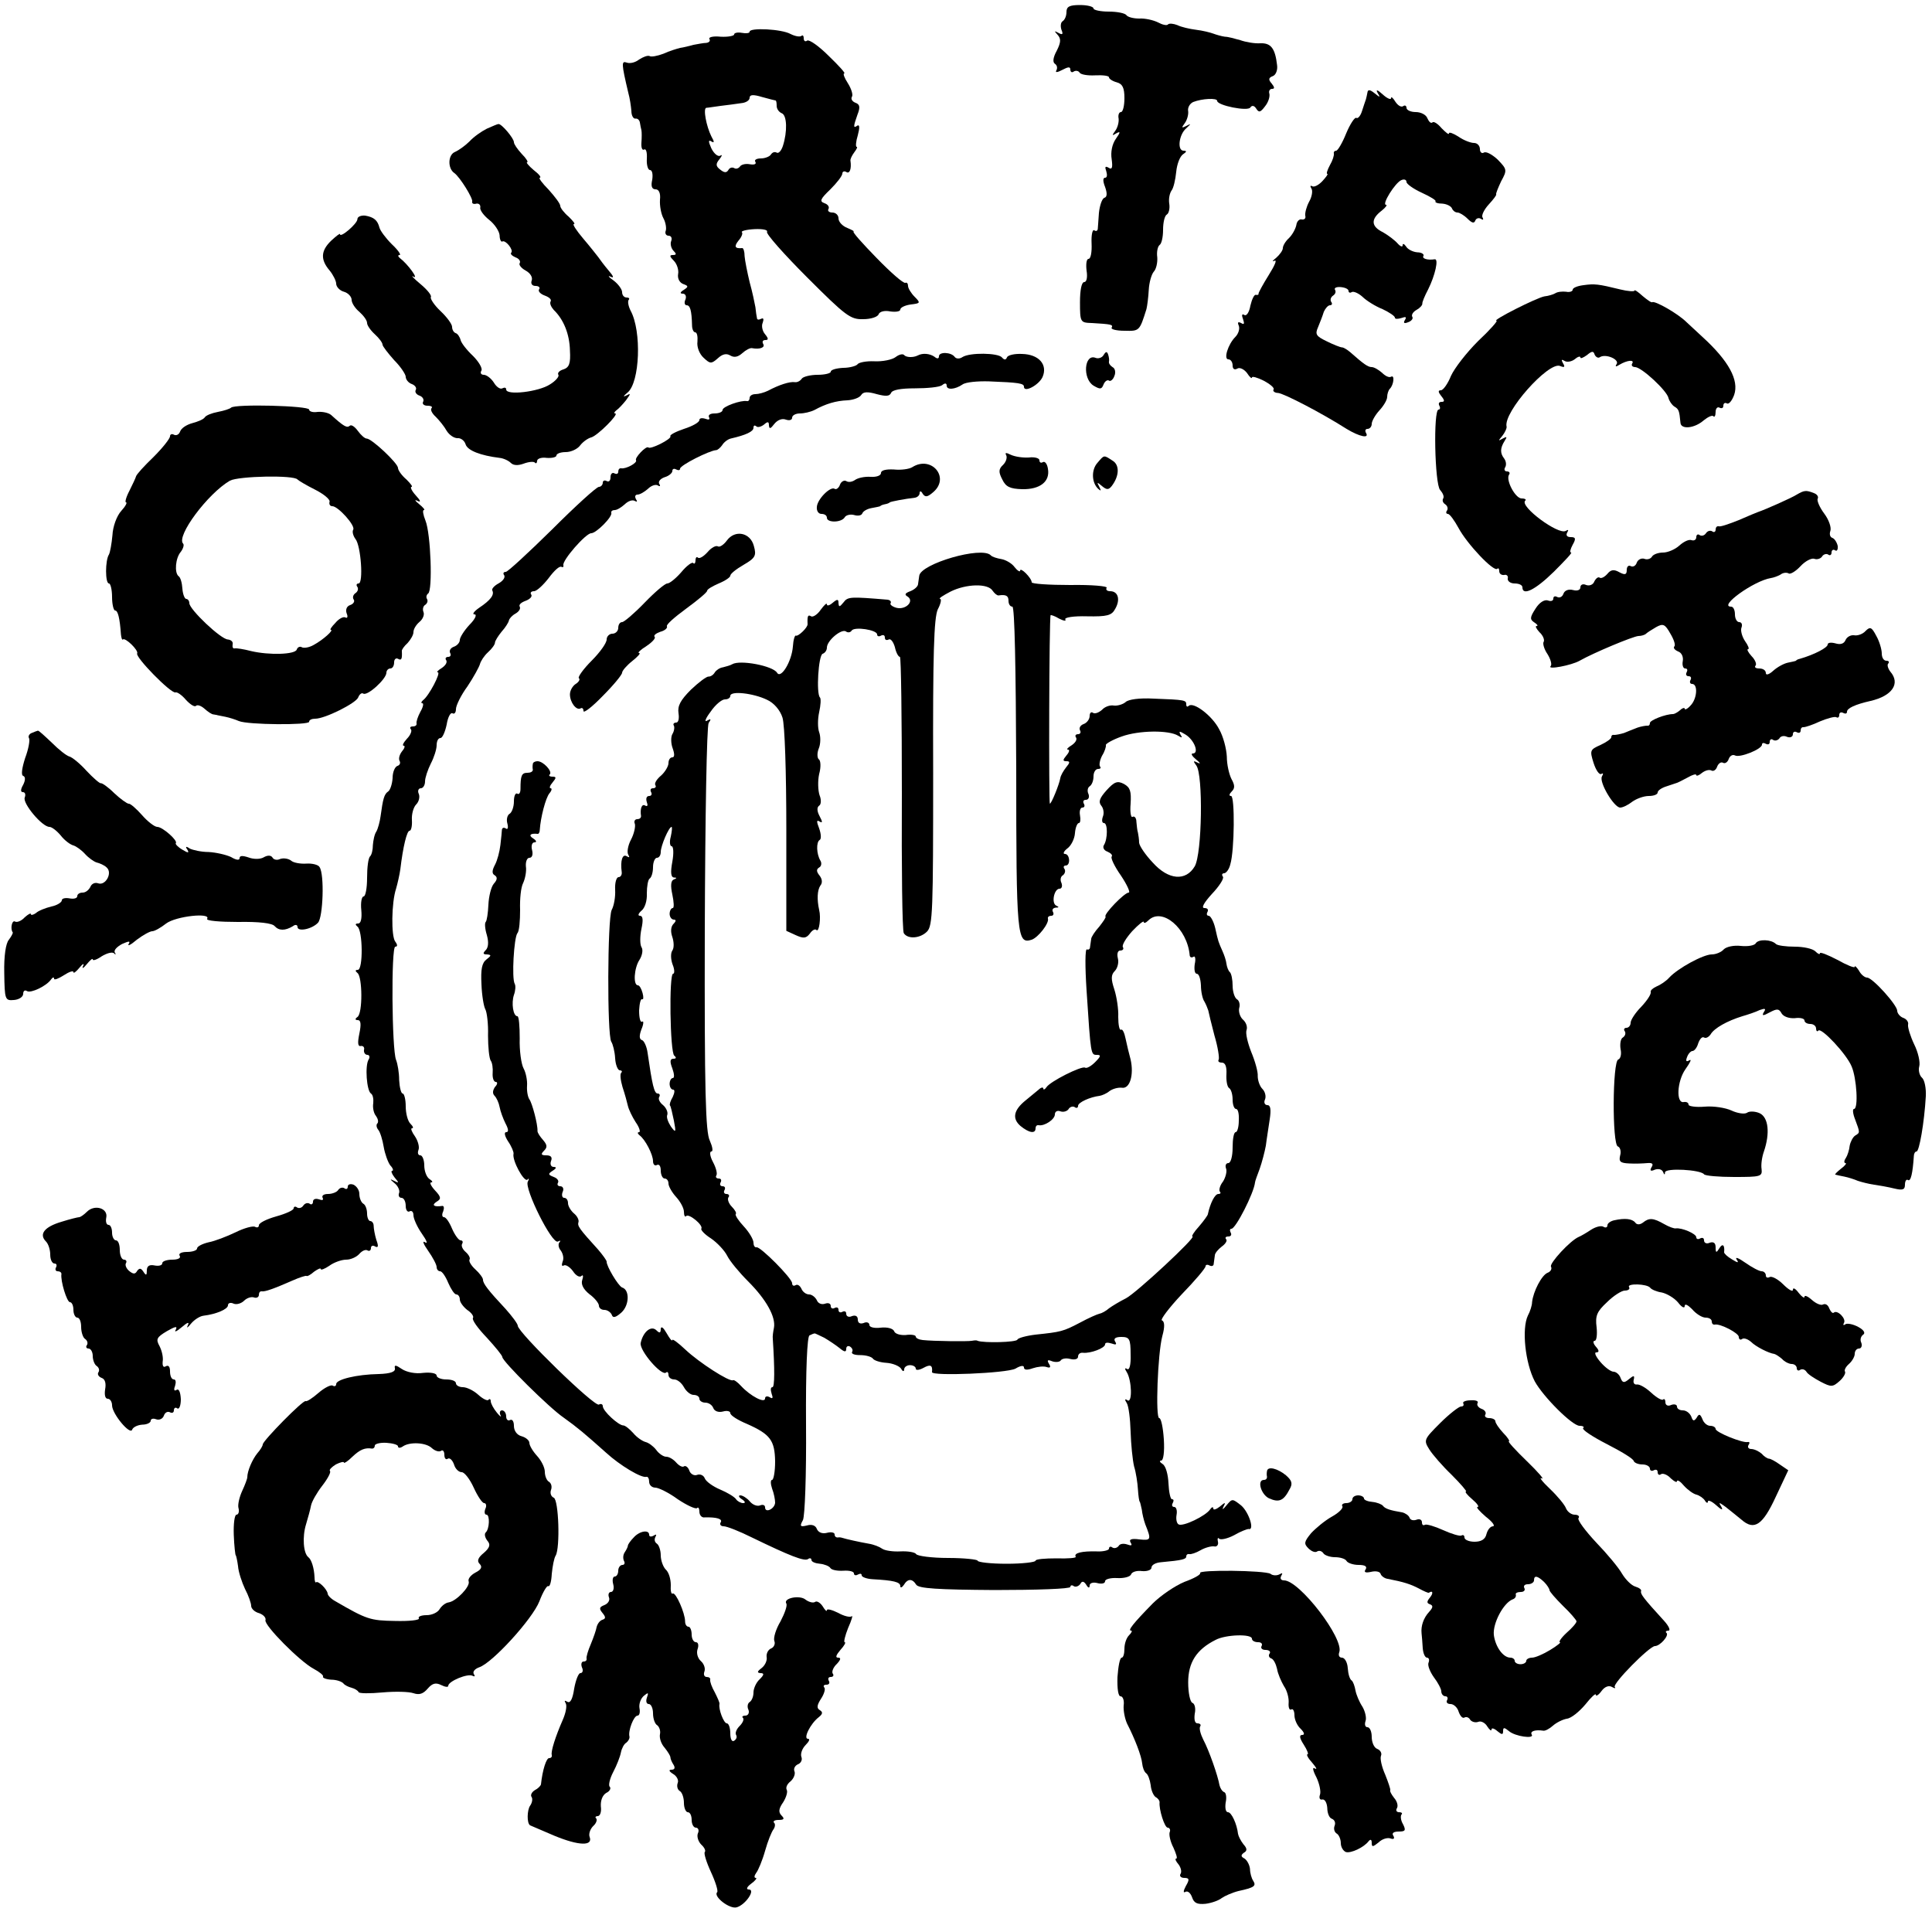 <?xml version="1.0" standalone="no"?>
<!DOCTYPE svg PUBLIC "-//W3C//DTD SVG 20010904//EN"
 "http://www.w3.org/TR/2001/REC-SVG-20010904/DTD/svg10.dtd">
<svg version="1.0" xmlns="http://www.w3.org/2000/svg"
 width="500pt" height="500pt" viewBox="0 0 500 500"
 preserveAspectRatio="xMidYMid meet">
<g transform="translate(0,500) scale(0.1,-0.1)"
fill="#000000" stroke="none">
<path d="M2760 4969 c0 -10 -4 -20 -10 -24 -5 -3 -6 -13 -3 -22 5 -12 3 -14
-8 -8 -11 6 -11 5 -2 -5 9 -10 9 -19 -2 -41 -10 -18 -11 -30 -5 -34 6 -4 7
-11 4 -17 -4 -6 2 -6 15 1 15 8 21 9 21 1 0 -6 4 -9 9 -5 5 3 12 2 15 -3 3 -5
21 -8 40 -7 20 1 36 -1 36 -5 0 -4 9 -10 20 -13 15 -4 20 -14 20 -41 0 -20 -4
-36 -9 -36 -5 0 -8 -8 -6 -17 1 -10 -3 -24 -9 -32 -9 -12 -8 -13 3 -6 11 6 11
3 -1 -14 -10 -14 -14 -35 -11 -53 3 -22 1 -28 -8 -22 -9 5 -10 2 -6 -9 3 -10
2 -17 -3 -17 -6 0 -6 -9 0 -24 6 -17 5 -26 -2 -28 -6 -2 -12 -20 -14 -39 -1
-19 -3 -38 -3 -42 -1 -5 -5 -6 -9 -3 -5 3 -8 -13 -7 -34 1 -22 -2 -40 -8 -40
-5 0 -7 -13 -5 -30 3 -18 0 -30 -6 -30 -7 0 -11 -21 -11 -52 0 -52 1 -53 30
-54 52 -3 56 -4 52 -12 -3 -4 12 -8 33 -8 39 -1 39 -1 57 56 2 8 5 31 6 50 1
19 7 40 13 47 6 6 10 23 9 37 -2 14 1 28 6 32 5 3 9 20 9 39 0 19 4 37 10 40
5 3 8 16 6 28 -2 12 1 27 6 34 5 6 10 28 12 48 2 21 10 41 18 46 9 6 10 9 1 9
-17 0 -12 42 7 58 13 12 13 13 0 6 -12 -6 -13 -5 -4 7 6 8 10 22 9 31 -2 9 4
20 13 24 23 9 62 11 62 3 0 -12 80 -28 86 -17 4 6 10 5 15 -3 7 -11 11 -10 23
6 9 11 13 26 11 33 -2 6 1 12 7 12 7 0 7 4 -1 14 -9 10 -8 15 3 19 8 3 13 16
11 29 -5 43 -16 57 -43 56 -15 -1 -38 3 -52 8 -14 4 -32 9 -40 9 -8 1 -22 5
-30 8 -8 3 -28 8 -45 10 -16 2 -38 7 -48 12 -10 4 -21 5 -24 2 -3 -4 -15 -1
-26 5 -12 6 -34 11 -49 10 -15 0 -30 4 -33 9 -4 5 -24 9 -46 9 -21 0 -39 4
-39 8 0 5 -16 9 -35 9 -27 0 -35 -4 -35 -18z"/>
<path d="M1940 4918 c0 -4 -9 -5 -20 -3 -11 2 -20 0 -20 -4 0 -4 -16 -7 -35
-6 -19 2 -32 -1 -29 -6 3 -5 -1 -9 -8 -10 -7 0 -22 -3 -33 -5 -11 -3 -27 -7
-35 -8 -8 -2 -28 -8 -43 -15 -16 -6 -32 -9 -36 -6 -5 2 -16 -2 -27 -9 -10 -8
-24 -11 -32 -8 -14 5 -14 -2 4 -78 4 -14 7 -35 8 -47 0 -12 5 -21 11 -20 5 1
10 -4 11 -10 1 -7 3 -16 4 -20 1 -5 1 -19 0 -32 -1 -13 2 -21 7 -18 5 3 8 -7
7 -24 -1 -16 3 -29 8 -29 6 0 8 -11 6 -25 -4 -17 -1 -25 9 -25 8 0 13 -10 11
-27 -1 -16 3 -37 9 -48 6 -11 8 -26 6 -32 -3 -7 1 -13 7 -13 7 0 10 -6 7 -14
-3 -7 0 -19 6 -25 8 -8 8 -11 -2 -11 -9 0 -8 -4 3 -15 8 -8 13 -24 11 -34 -2
-11 3 -22 13 -26 14 -5 14 -7 2 -15 -10 -6 -11 -10 -3 -10 7 0 10 -7 7 -15 -4
-8 -2 -15 3 -15 9 0 13 -13 14 -52 0 -10 4 -18 8 -18 5 0 7 -11 6 -24 -2 -14
5 -32 16 -42 17 -16 20 -16 37 -1 12 11 22 13 32 7 10 -6 20 -4 31 6 9 8 20
14 25 13 21 -4 35 2 29 11 -3 6 -1 10 6 10 8 0 8 4 -1 15 -7 8 -10 22 -6 30 3
9 2 13 -4 10 -6 -3 -11 -3 -11 2 -1 4 -3 17 -4 28 -2 11 -8 40 -15 65 -6 25
-12 55 -13 67 0 12 -3 21 -6 21 -19 -2 -22 4 -10 19 8 9 12 19 9 22 -3 3 12 7
33 8 21 1 35 -2 32 -7 -3 -5 44 -58 104 -118 100 -100 112 -109 145 -108 20 0
38 6 40 13 3 7 16 10 30 7 15 -2 26 0 26 5 0 5 12 11 27 13 25 3 26 4 10 20
-9 9 -17 22 -17 28 0 6 -3 10 -7 8 -5 -2 -38 27 -74 64 -37 38 -64 68 -60 69
3 0 -4 4 -16 9 -13 5 -23 16 -23 25 0 8 -7 15 -16 15 -8 0 -13 4 -10 9 3 5 -1
12 -10 15 -14 5 -11 11 15 36 17 17 31 35 31 41 0 5 5 7 10 4 9 -6 14 8 11 29
-1 4 4 14 10 22 6 8 9 14 6 14 -3 0 -2 14 3 30 5 19 5 28 -1 25 -11 -8 -11 -3
0 28 8 20 6 27 -5 31 -8 3 -13 10 -9 16 3 5 -2 21 -11 35 -9 14 -13 25 -9 25
4 0 -14 20 -40 45 -25 25 -50 43 -56 40 -5 -4 -9 -1 -9 6 0 7 -3 9 -6 6 -4 -3
-16 -1 -28 5 -23 13 -106 17 -106 6z m67 -178 c2 0 3 -6 3 -14 0 -8 6 -16 13
-19 14 -5 15 -48 3 -85 -4 -12 -11 -20 -16 -17 -5 3 -11 1 -15 -5 -3 -5 -15
-10 -26 -10 -11 0 -18 -4 -14 -9 3 -6 -3 -8 -15 -6 -11 2 -22 -1 -25 -6 -4 -5
-10 -7 -15 -4 -5 3 -12 1 -15 -5 -5 -8 -11 -7 -21 1 -12 9 -12 15 -2 27 7 9 8
13 2 9 -6 -3 -16 5 -23 19 -8 18 -8 23 0 18 8 -5 8 -1 0 13 -13 26 -22 73 -13
74 4 0 21 3 37 5 17 2 40 5 53 7 12 1 22 7 22 14 0 8 9 9 32 2 18 -5 34 -9 35
-9z"/>
<path d="M3539 4761 c-1 -6 -3 -14 -4 -18 -2 -5 -6 -18 -10 -30 -4 -13 -11
-21 -15 -18 -4 2 -16 -16 -26 -40 -10 -25 -22 -45 -26 -45 -4 0 -7 -3 -6 -7 1
-5 -3 -18 -10 -30 -7 -13 -10 -23 -7 -23 3 0 -3 -8 -12 -18 -10 -11 -22 -17
-27 -14 -5 3 -6 0 -2 -6 4 -6 1 -22 -6 -34 -7 -13 -11 -29 -10 -36 2 -7 -2
-11 -9 -10 -6 2 -13 -5 -14 -14 -2 -10 -10 -25 -19 -34 -9 -8 -16 -20 -16 -26
0 -6 -8 -17 -17 -25 -10 -8 -12 -11 -5 -8 8 4 1 -12 -14 -36 -15 -24 -27 -46
-27 -49 1 -3 -3 -4 -7 -3 -4 1 -10 -11 -14 -28 -3 -17 -10 -28 -16 -24 -6 4
-7 -1 -3 -11 4 -12 3 -15 -5 -10 -8 4 -10 2 -6 -7 3 -8 -1 -21 -9 -29 -19 -19
-31 -58 -18 -58 6 0 11 -7 11 -16 0 -9 5 -12 12 -8 6 4 17 -1 25 -11 7 -11 13
-16 13 -12 0 4 14 0 30 -8 17 -9 29 -19 26 -23 -3 -4 3 -9 12 -9 16 -2 111
-51 177 -93 33 -20 60 -26 50 -10 -3 6 -1 10 4 10 6 0 11 6 11 13 0 7 9 23 20
35 11 12 20 27 20 35 0 7 3 17 7 21 10 10 13 37 3 31 -5 -3 -15 2 -23 10 -9 8
-21 15 -27 15 -10 0 -21 8 -55 38 -8 7 -18 13 -22 13 -4 0 -22 7 -40 16 -27
13 -30 18 -22 36 5 12 12 30 15 40 4 9 11 17 16 17 5 0 7 4 3 9 -3 5 -1 12 5
16 6 4 8 10 5 15 -3 5 4 8 15 7 11 -1 20 -5 20 -10 0 -4 4 -6 8 -3 5 3 18 -3
28 -12 10 -10 34 -25 52 -32 17 -8 32 -18 32 -22 0 -4 7 -4 17 -1 11 4 14 3 9
-5 -5 -8 -2 -10 8 -6 9 3 14 10 11 14 -3 5 2 13 11 18 9 5 15 12 15 16 -1 3 6
20 15 37 18 36 28 80 17 78 -19 -3 -34 2 -29 9 2 4 -5 9 -16 9 -12 1 -25 8
-29 15 -5 7 -9 9 -9 3 0 -5 -6 -3 -13 5 -7 8 -24 21 -38 29 -31 15 -32 34 -3
56 10 8 15 15 11 15 -12 0 24 58 40 64 7 3 13 1 13 -5 0 -5 18 -18 40 -28 22
-10 38 -20 35 -22 -2 -3 6 -6 18 -6 12 -1 23 -7 25 -13 2 -5 8 -10 14 -10 5 0
17 -7 26 -16 11 -11 17 -13 20 -5 2 6 9 8 14 5 6 -4 8 -3 5 3 -4 5 4 21 16 34
12 13 21 25 19 26 -1 2 5 17 13 34 16 29 15 31 -9 56 -14 13 -30 22 -36 18 -5
-3 -10 1 -10 9 0 9 -7 16 -15 16 -9 0 -27 7 -40 16 -14 9 -25 13 -25 9 0 -5
-8 2 -19 13 -10 12 -21 19 -24 15 -4 -3 -9 2 -13 11 -3 9 -17 16 -30 16 -13 0
-24 5 -24 11 0 5 -4 8 -9 4 -6 -3 -14 3 -20 12 -6 10 -11 14 -11 9 0 -5 -10
-1 -22 10 -13 12 -18 13 -13 4 8 -13 7 -13 -8 -1 -11 9 -17 10 -18 2z"/>
<path d="M1260 4667 c-14 -7 -34 -21 -45 -33 -11 -11 -28 -23 -37 -27 -19 -7
-20 -43 -2 -55 14 -10 49 -66 46 -74 -1 -5 4 -7 11 -5 6 1 11 -3 10 -10 -2 -6
9 -21 23 -32 14 -11 26 -29 27 -40 0 -11 4 -18 7 -16 8 5 30 -22 23 -29 -3 -3
2 -8 11 -12 9 -3 14 -10 11 -15 -3 -4 4 -13 15 -19 13 -7 19 -18 16 -26 -3 -8
1 -14 10 -14 8 0 13 -4 9 -9 -3 -5 4 -12 15 -16 11 -4 18 -10 15 -15 -3 -5 1
-14 8 -22 26 -25 41 -63 42 -105 2 -34 -2 -44 -17 -49 -10 -3 -16 -9 -13 -14
3 -4 -7 -16 -22 -25 -29 -19 -113 -29 -113 -13 0 5 -4 6 -10 3 -5 -3 -15 3
-22 15 -7 11 -19 20 -26 20 -7 0 -10 5 -6 11 3 6 -7 23 -22 38 -16 15 -30 33
-32 41 -2 8 -8 17 -13 18 -5 2 -9 9 -9 16 0 7 -13 25 -30 41 -16 15 -27 32
-25 36 3 4 -9 19 -27 34 -18 15 -26 24 -18 19 15 -8 -15 33 -35 48 -5 4 -6 8
-1 8 5 0 -4 13 -20 28 -16 16 -30 35 -32 43 -5 19 -14 27 -37 31 -11 1 -20 -3
-20 -9 0 -12 -45 -50 -45 -39 0 3 -10 -5 -23 -17 -27 -26 -28 -49 -4 -77 9
-11 17 -27 17 -34 0 -8 9 -18 20 -21 11 -3 20 -13 20 -21 0 -8 9 -22 20 -31
11 -10 20 -22 20 -29 0 -6 9 -19 20 -29 11 -10 20 -22 20 -27 0 -4 14 -22 30
-40 17 -17 30 -37 30 -43 0 -7 7 -16 16 -19 8 -3 13 -10 10 -15 -3 -5 1 -12
10 -15 8 -3 12 -10 9 -16 -3 -5 2 -10 11 -10 10 0 14 -3 11 -6 -4 -4 1 -14 11
-23 9 -9 22 -25 28 -36 7 -11 19 -19 28 -19 8 1 18 -6 21 -16 5 -16 39 -29 88
-35 10 -1 23 -7 29 -13 7 -7 19 -7 33 -2 13 5 26 6 29 3 3 -4 6 -1 6 4 0 6 11
10 25 8 14 -1 25 2 25 6 0 5 11 9 24 9 14 0 31 8 38 18 7 9 20 18 28 20 16 4
74 62 62 62 -4 0 -2 4 3 8 6 4 17 16 25 26 13 18 13 19 0 12 -8 -4 -7 -1 4 8
32 26 37 159 8 212 -6 12 -8 24 -5 28 3 3 1 6 -5 6 -7 0 -12 6 -12 14 0 7 -10
21 -22 30 -13 9 -16 14 -8 10 10 -5 8 1 -5 16 -11 13 -23 29 -27 35 -4 5 -21
27 -39 48 -17 20 -28 37 -24 37 5 0 -2 8 -13 19 -12 10 -22 23 -22 28 0 6 -14
24 -30 42 -17 17 -27 31 -23 31 5 1 -3 10 -16 20 -13 11 -20 20 -17 20 4 0 -2
10 -14 22 -11 12 -20 25 -20 30 0 10 -32 48 -40 47 -3 0 -16 -6 -30 -12z"/>
<path d="M4098 4262 c-16 -2 -28 -7 -28 -12 0 -4 -8 -7 -17 -5 -10 1 -22 0
-28 -4 -5 -3 -18 -7 -28 -8 -19 -3 -138 -63 -124 -63 4 0 -17 -24 -48 -53 -30
-30 -61 -70 -70 -90 -8 -20 -20 -37 -26 -37 -8 0 -7 -5 1 -15 9 -11 9 -15 1
-15 -7 0 -9 -4 -6 -10 3 -5 2 -10 -2 -10 -14 0 -10 -193 4 -208 7 -8 11 -17 8
-22 -3 -5 -1 -11 5 -15 6 -4 8 -11 5 -16 -4 -5 -2 -9 2 -9 5 0 17 -17 28 -37
22 -41 91 -114 100 -105 3 3 5 0 5 -6 0 -7 6 -11 13 -10 6 2 11 -3 9 -9 -1 -7
7 -13 18 -13 11 0 20 -4 20 -10 0 -23 33 -7 81 40 28 28 49 50 45 50 -4 0 -2
9 4 20 9 16 8 20 -5 20 -10 0 -13 5 -9 12 4 7 3 8 -4 4 -19 -11 -119 63 -105
78 4 3 0 6 -9 6 -16 0 -41 46 -33 61 4 5 1 9 -5 9 -6 0 -8 5 -5 10 4 6 3 16
-2 23 -11 14 -11 27 1 46 7 11 6 12 -5 6 -12 -7 -12 -6 -1 7 7 9 12 20 11 24
-9 37 108 168 138 157 12 -5 14 -3 8 7 -5 9 -4 11 4 6 6 -4 18 -2 26 4 8 7 15
9 15 5 0 -4 7 -1 17 6 13 11 17 11 20 1 3 -6 9 -10 14 -6 15 9 50 -6 43 -18
-5 -7 -2 -8 7 -2 20 12 40 14 33 3 -3 -5 1 -9 8 -9 17 -1 82 -61 86 -80 2 -8
9 -18 15 -22 12 -7 13 -11 16 -42 1 -18 36 -15 60 6 11 9 22 14 25 11 3 -4 6
1 6 11 0 9 5 14 10 11 6 -3 10 -1 10 5 0 6 4 9 9 6 5 -3 13 6 19 22 13 38 -14
88 -82 150 -10 9 -29 27 -41 38 -23 23 -82 56 -89 52 -2 -2 -13 6 -25 16 -12
11 -21 17 -21 14 0 -3 -17 -2 -37 3 -57 14 -66 15 -95 11z"/>
<path d="M2318 4076 c-9 -7 -34 -12 -55 -11 -21 1 -41 -3 -44 -8 -3 -4 -20 -9
-37 -9 -18 -1 -32 -5 -32 -10 0 -4 -15 -8 -34 -8 -19 0 -38 -5 -41 -10 -4 -6
-12 -10 -18 -9 -13 2 -41 -7 -69 -22 -10 -5 -25 -9 -33 -9 -8 0 -15 -4 -15
-10 0 -5 -3 -9 -7 -8 -15 3 -63 -14 -63 -23 0 -5 -9 -9 -21 -9 -11 0 -17 -4
-14 -10 3 -6 -1 -7 -9 -4 -9 3 -16 2 -16 -3 0 -6 -18 -16 -40 -23 -21 -7 -38
-16 -35 -19 4 -7 -52 -35 -57 -29 -6 5 -36 -27 -32 -33 4 -7 -26 -23 -38 -21
-5 1 -8 -3 -8 -9 0 -5 -4 -7 -10 -4 -5 3 -10 -1 -10 -10 0 -9 -4 -13 -10 -10
-5 3 -10 1 -10 -4 0 -6 -5 -11 -10 -11 -6 0 -60 -49 -121 -110 -61 -60 -115
-110 -120 -110 -6 0 -8 -4 -4 -9 3 -6 -4 -15 -15 -21 -11 -6 -18 -14 -16 -18
6 -11 -4 -25 -34 -45 -13 -9 -19 -17 -12 -17 7 0 2 -12 -13 -27 -14 -15 -25
-33 -25 -39 0 -7 -7 -15 -16 -18 -8 -3 -12 -10 -9 -16 3 -5 1 -10 -5 -10 -6 0
-9 -4 -5 -9 3 -6 -3 -14 -12 -20 -10 -6 -14 -11 -10 -11 9 0 -23 -61 -38 -72
-5 -4 -6 -8 -2 -8 4 0 2 -10 -5 -22 -7 -13 -11 -26 -10 -30 1 -5 -3 -8 -10 -8
-6 0 -8 -3 -5 -7 4 -3 0 -15 -10 -25 -9 -10 -13 -18 -8 -18 4 0 2 -7 -5 -15
-6 -8 -9 -18 -6 -24 3 -5 1 -11 -5 -13 -7 -2 -13 -16 -13 -32 -1 -15 -6 -30
-11 -34 -11 -7 -14 -20 -20 -64 -2 -15 -7 -33 -11 -40 -5 -7 -8 -23 -9 -35 0
-12 -3 -25 -7 -29 -5 -4 -8 -29 -8 -56 0 -26 -4 -48 -9 -48 -5 0 -8 -16 -6
-35 2 -22 -1 -35 -8 -35 -8 0 -8 -3 -2 -8 14 -10 15 -112 1 -112 -7 0 -7 -3
-1 -8 13 -9 14 -105 0 -114 -7 -5 -6 -8 1 -8 8 0 9 -11 4 -35 -5 -24 -4 -34 4
-32 6 1 10 -4 8 -10 -1 -7 3 -13 9 -13 5 0 7 -6 3 -12 -10 -16 -5 -81 6 -88 5
-3 7 -14 6 -25 -2 -11 1 -26 7 -33 5 -7 7 -15 4 -19 -4 -3 -3 -11 2 -17 5 -6
11 -26 14 -44 3 -18 11 -40 17 -48 7 -7 9 -14 5 -14 -4 0 -1 -8 6 -17 12 -14
12 -16 -1 -9 -12 6 -11 4 1 -6 9 -7 14 -19 12 -25 -3 -7 0 -13 6 -13 6 0 11
-9 11 -21 0 -11 5 -17 10 -14 5 3 10 -1 10 -10 0 -9 10 -31 22 -48 12 -17 16
-27 8 -22 -8 5 -4 -5 8 -22 12 -17 22 -36 22 -42 0 -6 4 -11 9 -11 5 0 14 -13
21 -30 7 -16 16 -30 21 -30 5 0 9 -6 9 -13 0 -7 9 -19 19 -27 11 -7 18 -17 15
-21 -3 -5 13 -27 36 -51 22 -24 40 -46 40 -50 0 -11 122 -132 159 -157 35 -25
54 -41 110 -91 35 -32 91 -66 104 -62 4 1 7 -5 7 -13 0 -8 7 -15 16 -15 8 0
35 -13 58 -30 24 -16 46 -26 50 -23 3 4 6 -1 6 -9 0 -9 6 -16 13 -15 32 1 48
-4 42 -13 -3 -5 0 -10 8 -10 8 0 41 -13 73 -29 99 -48 135 -62 145 -56 5 4 9
2 9 -2 0 -5 10 -9 22 -10 11 -1 24 -6 27 -11 3 -5 18 -8 34 -7 15 1 27 -2 27
-7 0 -5 5 -6 10 -3 6 3 10 3 10 -2 0 -4 12 -9 28 -10 54 -3 72 -7 72 -18 0 -5
4 -4 9 3 10 17 22 17 32 1 6 -10 55 -13 203 -14 108 0 196 3 196 8 0 4 4 6 9
2 5 -3 13 0 17 6 4 8 9 7 15 -2 5 -9 9 -10 9 -2 0 6 9 9 20 6 11 -3 20 -1 20
5 0 5 14 9 31 8 17 -1 33 3 36 9 2 7 15 11 29 9 13 -1 24 3 24 9 0 7 11 13 25
14 56 5 65 8 65 15 0 4 3 7 8 6 4 -1 17 3 29 10 12 7 28 11 35 10 7 -2 12 4
10 12 -2 8 0 12 3 8 4 -4 22 0 39 9 17 10 34 16 37 16 17 -5 1 44 -19 61 -23
18 -23 18 -38 0 -9 -11 -12 -12 -8 -4 7 13 5 13 -9 1 -9 -7 -17 -10 -17 -5 0
5 -4 4 -8 -2 -11 -17 -71 -46 -82 -39 -5 3 -7 14 -5 25 2 11 -1 20 -6 20 -6 0
-7 5 -4 10 3 6 3 10 -2 10 -4 0 -8 19 -9 41 -1 23 -7 45 -15 50 -8 5 -9 9 -4
9 6 0 9 23 7 55 -2 30 -7 55 -12 55 -10 0 -4 166 8 212 7 25 6 38 -1 41 -5 1
18 32 51 67 34 35 62 68 62 73 0 4 5 5 10 2 6 -3 11 -1 11 4 1 6 2 16 3 22 0
6 9 16 18 23 10 7 15 16 11 19 -3 4 -1 7 6 7 7 0 9 5 6 10 -3 6 -2 10 2 10 11
0 58 92 61 120 0 3 6 19 12 35 6 17 13 44 16 60 2 17 7 47 10 68 4 26 2 37 -6
37 -7 0 -10 7 -6 15 3 8 0 20 -7 27 -7 7 -12 22 -12 33 1 11 -7 39 -17 63 -9
23 -15 48 -12 56 3 8 -1 20 -9 27 -8 7 -12 21 -10 30 3 9 0 20 -6 23 -6 4 -11
20 -11 35 0 15 -3 31 -7 35 -4 3 -8 14 -9 22 -1 9 -6 23 -10 32 -11 25 -11 24
-19 60 -4 17 -12 32 -17 32 -5 0 -6 5 -3 10 3 6 0 10 -8 10 -9 0 -1 14 19 36
19 20 32 40 29 45 -4 5 -2 9 3 9 5 0 13 10 16 23 11 36 12 177 2 177 -6 0 -5
5 2 12 8 8 8 16 -1 32 -6 12 -12 37 -12 58 -1 20 -9 52 -20 71 -18 35 -67 72
-79 60 -3 -3 -6 -2 -6 4 0 11 -3 12 -85 15 -36 2 -65 -2 -72 -9 -7 -6 -21 -10
-30 -9 -10 2 -24 -3 -31 -11 -8 -7 -18 -11 -23 -8 -5 4 -9 0 -9 -8 0 -8 -7
-18 -16 -21 -8 -3 -12 -10 -9 -16 3 -5 1 -10 -5 -10 -6 0 -9 -4 -5 -9 3 -6 -3
-14 -12 -20 -10 -6 -14 -11 -9 -11 5 0 3 -7 -4 -15 -10 -12 -10 -15 0 -15 10
0 9 -4 -1 -16 -7 -9 -14 -21 -15 -28 -3 -17 -23 -66 -27 -66 -3 0 -2 481 2
488 0 1 11 -2 22 -9 12 -6 19 -7 16 -2 -3 5 21 9 56 8 52 -1 64 2 73 19 14 24
8 46 -13 46 -8 0 -12 4 -9 9 3 4 -39 8 -94 7 -55 0 -100 3 -100 7 0 11 -30 41
-30 30 0 -4 -7 0 -14 9 -7 10 -23 19 -34 21 -12 2 -25 6 -28 10 -24 24 -181
-22 -185 -53 -1 -6 -2 -15 -3 -21 0 -7 -10 -15 -20 -19 -14 -5 -16 -9 -7 -14
18 -12 -5 -35 -29 -29 -11 3 -18 9 -15 12 2 4 -1 8 -8 9 -96 8 -103 8 -114 -7
-10 -12 -12 -13 -13 -2 0 11 -3 11 -15 1 -8 -7 -15 -9 -15 -4 0 5 -7 -2 -16
-14 -8 -12 -20 -20 -25 -17 -8 5 -10 1 -9 -20 1 -9 -25 -33 -30 -30 -3 2 -7
-11 -8 -28 -3 -39 -31 -85 -41 -68 -11 18 -96 34 -116 22 -5 -3 -16 -6 -24 -8
-8 -1 -17 -7 -21 -13 -4 -7 -11 -11 -16 -11 -5 1 -26 -15 -46 -34 -27 -27 -35
-42 -32 -61 2 -13 0 -24 -6 -24 -6 0 -9 -4 -6 -8 2 -4 1 -14 -4 -22 -4 -7 -4
-24 1 -37 5 -14 5 -23 -1 -23 -6 0 -10 -7 -10 -15 0 -8 -9 -23 -19 -32 -11 -9
-18 -20 -15 -25 3 -4 0 -8 -6 -8 -6 0 -8 -4 -5 -10 3 -5 1 -10 -5 -10 -7 0 -9
-7 -6 -16 3 -8 2 -12 -4 -9 -9 6 -14 -8 -11 -27 0 -5 -4 -8 -10 -8 -6 0 -9 -6
-6 -12 2 -7 -2 -26 -10 -41 -8 -15 -11 -33 -7 -39 4 -7 3 -8 -4 -4 -11 7 -17
-11 -13 -41 1 -7 -3 -13 -8 -13 -6 0 -10 -15 -9 -33 1 -18 -3 -41 -9 -52 -11
-23 -12 -324 -1 -341 4 -6 9 -25 10 -43 1 -17 7 -31 12 -31 5 0 7 -3 4 -6 -4
-3 -2 -20 3 -37 6 -18 12 -40 14 -49 2 -9 11 -28 20 -42 10 -14 13 -26 9 -26
-5 0 -4 -4 1 -8 15 -11 35 -50 35 -67 0 -9 5 -13 10 -10 6 3 10 -3 10 -14 0
-12 5 -21 10 -21 6 0 10 -6 10 -13 0 -7 9 -23 20 -35 11 -12 20 -29 20 -38 0
-10 3 -15 6 -11 7 7 45 -24 39 -33 -2 -3 9 -15 25 -25 16 -11 35 -31 42 -45 7
-14 31 -43 54 -66 47 -47 72 -92 67 -120 -2 -10 -4 -23 -3 -29 5 -78 5 -125
-1 -125 -5 0 -5 -7 -2 -17 4 -11 3 -14 -5 -9 -7 4 -12 2 -12 -3 0 -14 -38 6
-62 32 -9 10 -19 17 -21 15 -9 -5 -88 46 -123 79 -19 18 -34 29 -34 25 -1 -4
-7 4 -15 18 -8 14 -14 19 -15 11 0 -11 -3 -12 -11 -4 -14 14 -35 -4 -41 -33
-3 -20 55 -87 66 -76 3 3 6 0 6 -6 0 -7 7 -12 15 -12 8 0 19 -9 25 -20 6 -11
17 -20 25 -20 8 0 15 -4 15 -10 0 -5 7 -10 15 -10 9 0 18 -6 21 -14 3 -8 13
-12 25 -9 10 3 19 1 19 -4 0 -6 19 -18 43 -28 61 -27 72 -43 73 -97 0 -27 -4
-48 -8 -48 -4 0 -4 -10 0 -22 5 -13 8 -29 8 -37 -1 -16 -26 -28 -26 -12 0 6
-6 8 -13 5 -8 -3 -20 2 -27 11 -7 8 -18 15 -24 15 -6 0 -4 -5 4 -10 9 -6 10
-10 3 -10 -6 0 -15 5 -18 10 -4 6 -22 17 -41 25 -19 8 -37 21 -40 29 -3 8 -12
12 -20 9 -7 -3 -17 2 -20 11 -3 9 -10 14 -14 11 -4 -3 -13 2 -20 10 -7 8 -18
15 -26 15 -7 0 -19 8 -26 18 -7 9 -19 18 -27 20 -8 2 -23 12 -32 23 -10 11
-21 20 -26 20 -12 0 -53 37 -53 50 0 5 -5 7 -10 4 -11 -7 -210 187 -210 204 0
5 -15 25 -32 44 -44 47 -58 65 -58 75 0 5 -9 17 -20 27 -11 10 -17 21 -15 25
3 4 -2 13 -10 20 -8 7 -12 16 -9 21 3 5 1 9 -4 9 -5 0 -15 14 -22 30 -7 17
-16 30 -21 30 -5 0 -6 7 -2 15 3 9 2 15 -3 14 -21 -3 -28 2 -14 11 12 7 12 12
-4 29 -11 12 -15 21 -10 21 5 0 3 4 -5 9 -7 5 -13 20 -13 35 0 14 -5 26 -10
26 -6 0 -8 6 -5 14 3 7 -1 23 -9 35 -8 11 -12 21 -8 21 5 0 3 5 -4 12 -7 7
-12 27 -12 45 0 18 -4 33 -8 33 -4 0 -8 16 -9 35 0 19 -4 42 -8 52 -11 27 -13
293 -2 293 6 0 6 5 0 13 -11 14 -10 101 2 137 4 14 9 36 11 50 7 59 17 100 24
100 4 0 7 12 6 28 -1 15 4 33 11 40 7 7 10 19 7 27 -4 8 -1 15 5 15 6 0 11 8
11 18 0 9 7 30 15 46 8 15 15 37 15 47 0 11 4 19 10 19 5 0 12 16 16 35 3 19
10 32 15 29 5 -3 9 2 9 11 0 9 13 36 30 59 16 24 30 50 32 57 2 8 11 22 21 31
10 9 18 20 18 25 0 4 8 17 17 28 10 11 18 24 19 29 1 5 8 13 17 18 9 5 14 13
11 18 -3 5 4 11 15 15 11 4 18 11 15 16 -4 5 0 9 7 9 7 0 24 16 38 34 14 19
28 32 33 29 4 -2 6 0 5 4 -4 12 58 83 72 83 13 0 56 43 52 53 -1 4 3 7 9 7 6
0 17 7 26 15 8 8 19 12 25 9 7 -4 8 -2 4 4 -4 7 -2 12 4 12 6 0 18 7 27 15 8
8 19 12 25 9 6 -4 8 -2 4 4 -3 6 3 13 14 17 11 3 20 11 20 16 0 6 5 7 10 4 6
-3 10 -2 10 2 0 9 76 47 93 48 4 0 11 6 16 13 4 7 14 15 22 17 39 9 59 18 59
28 0 6 3 7 7 4 3 -4 12 -2 20 4 10 9 13 8 13 -2 1 -10 4 -9 14 4 8 10 20 15
30 11 9 -3 16 -1 16 5 0 6 9 11 20 11 11 0 28 4 38 9 29 16 56 24 85 25 16 1
32 7 36 14 5 8 16 9 40 2 23 -6 33 -6 37 3 3 8 25 12 62 12 31 0 63 3 70 8 7
6 12 6 12 -1 0 -12 22 -10 41 3 8 6 39 9 69 8 77 -3 90 -5 90 -14 0 -16 38 4
48 25 14 32 -9 59 -53 60 -19 1 -37 -3 -39 -9 -3 -7 -7 -7 -13 0 -10 12 -83
13 -102 1 -7 -5 -16 -5 -20 0 -9 13 -41 14 -41 2 0 -7 -5 -7 -12 -1 -12 8 -30
10 -43 3 -12 -6 -30 -5 -35 1 -3 4 -13 2 -22 -5z m251 -605 c5 -7 11 -12 15
-12 20 3 26 -1 26 -14 0 -8 4 -15 10 -15 6 0 9 -160 10 -421 0 -434 2 -453 40
-441 17 6 46 43 42 55 -1 4 3 7 9 7 5 0 7 5 4 10 -3 6 0 10 7 11 9 0 9 2 2 5
-14 6 -6 44 8 44 6 0 8 7 5 15 -4 8 -2 17 4 20 5 4 7 11 4 16 -4 5 -2 9 3 9
13 0 11 30 -2 30 -6 0 -3 7 6 14 10 7 19 25 20 40 1 14 6 26 10 26 4 0 5 9 3
20 -2 11 1 20 6 20 6 0 7 5 4 10 -3 6 -1 10 5 10 7 0 10 7 7 15 -4 8 -2 17 3
20 6 4 10 15 10 26 0 10 5 19 12 19 6 0 8 3 5 6 -3 4 -1 16 5 28 7 11 11 24
10 28 -1 3 18 14 41 22 44 16 122 17 146 2 10 -6 12 -6 6 3 -5 10 -2 9 13 0
23 -14 36 -49 19 -49 -6 0 -2 -7 9 -16 10 -8 12 -12 4 -8 -12 6 -13 5 -4 -7
18 -23 15 -228 -4 -261 -23 -39 -68 -36 -109 10 -18 19 -34 42 -35 51 0 9 -2
21 -3 26 -2 6 -3 18 -4 28 0 10 -5 16 -10 13 -4 -3 -7 12 -5 34 2 32 -1 42
-17 51 -17 9 -25 6 -45 -16 -18 -20 -22 -30 -14 -40 6 -7 8 -20 4 -29 -3 -9
-2 -16 3 -16 10 0 10 -41 0 -57 -4 -6 0 -14 9 -17 9 -4 14 -9 11 -13 -3 -3 7
-25 24 -49 16 -24 25 -44 20 -44 -11 0 -65 -56 -60 -62 2 -2 -6 -13 -16 -26
-11 -12 -21 -27 -21 -32 -1 -6 -2 -15 -3 -21 0 -5 -4 -8 -8 -6 -5 3 -5 -45 -1
-106 11 -169 11 -167 27 -167 11 0 10 -4 -5 -19 -10 -10 -22 -17 -26 -14 -9 5
-91 -36 -100 -51 -4 -6 -8 -7 -8 -3 0 4 -6 3 -12 -3 -7 -6 -22 -18 -34 -28
-31 -25 -35 -47 -13 -66 22 -18 39 -21 39 -6 0 5 3 9 8 8 15 -3 42 15 42 28 0
7 6 11 14 8 8 -3 17 0 21 5 3 6 11 9 16 6 5 -4 9 -2 9 3 0 9 31 23 56 26 6 1
18 6 25 12 8 6 22 10 32 9 21 -4 32 33 23 73 -4 15 -10 39 -13 54 -3 15 -8 26
-12 23 -4 -2 -7 13 -7 33 1 20 -4 52 -10 71 -9 27 -9 38 1 48 7 7 11 22 8 33
-3 12 0 20 6 20 7 0 10 4 7 9 -3 5 8 23 24 41 17 18 30 28 30 24 0 -4 5 -3 12
4 35 35 101 -20 107 -91 1 -5 5 -6 10 -3 4 3 6 -6 3 -19 -2 -14 0 -25 5 -25 6
0 10 -13 11 -30 0 -16 4 -35 9 -42 4 -7 8 -17 10 -23 1 -5 8 -35 16 -65 9 -30
13 -58 11 -62 -3 -5 1 -8 8 -8 9 0 13 -10 12 -30 -1 -17 2 -33 7 -36 5 -3 9
-16 9 -30 0 -13 4 -24 9 -24 5 0 8 -13 7 -30 0 -17 -4 -30 -8 -30 -5 0 -8 -18
-8 -40 0 -23 -5 -40 -11 -40 -6 0 -9 -6 -6 -14 3 -7 -1 -23 -8 -34 -8 -10 -11
-22 -8 -26 3 -3 2 -6 -4 -6 -9 0 -21 -24 -27 -52 0 -3 -11 -18 -23 -32 -13
-14 -20 -26 -17 -26 12 0 -145 -146 -172 -160 -16 -8 -36 -20 -44 -26 -8 -7
-19 -13 -25 -14 -5 -1 -28 -11 -50 -23 -44 -23 -49 -24 -115 -31 -25 -3 -46
-9 -47 -13 -3 -7 -87 -9 -103 -3 -3 2 -9 1 -15 0 -11 -2 -100 -1 -127 2 -10 1
-18 5 -18 9 0 4 -12 6 -26 4 -14 -1 -28 3 -30 10 -3 7 -18 11 -35 9 -16 -2
-29 1 -29 7 0 6 -7 9 -15 5 -9 -3 -15 0 -15 9 0 9 -6 12 -15 9 -8 -4 -15 -1
-15 6 0 6 -4 8 -10 5 -5 -3 -10 -1 -10 5 0 6 -4 8 -10 5 -5 -3 -10 -1 -10 5 0
7 -7 9 -15 6 -9 -3 -18 1 -21 9 -4 8 -13 15 -20 15 -8 0 -17 7 -20 15 -4 8
-10 12 -15 9 -5 -3 -9 -1 -9 5 0 13 -83 96 -92 93 -5 -1 -8 5 -8 12 0 8 -11
27 -25 42 -14 15 -23 29 -21 32 3 2 -2 11 -10 19 -8 8 -12 19 -9 24 4 5 1 9
-5 9 -6 0 -8 5 -5 10 3 6 1 10 -5 10 -6 0 -8 5 -5 10 3 6 1 10 -5 10 -6 0 -9
4 -6 8 3 5 -1 20 -9 35 -8 15 -9 27 -4 27 5 0 3 12 -4 28 -11 22 -14 126 -13
547 1 291 5 526 10 534 7 10 6 12 -4 6 -8 -5 -4 6 9 23 12 18 29 32 37 32 8 0
14 4 14 9 0 14 60 7 95 -10 18 -8 34 -27 40 -46 6 -18 10 -141 10 -291 l0
-261 24 -11 c20 -9 27 -9 37 4 6 9 14 13 17 9 7 -6 12 32 7 52 -6 27 -5 51 3
63 6 7 5 17 -2 26 -8 10 -9 16 -1 21 6 3 7 12 3 18 -10 17 -11 47 -2 53 5 2 4
16 -1 30 -7 18 -7 23 1 18 8 -5 8 -1 0 14 -7 13 -7 23 -1 27 5 3 6 15 1 27 -4
12 -5 37 -1 55 5 18 4 35 -1 38 -4 3 -5 16 0 28 5 12 5 31 1 42 -4 11 -4 34 0
52 4 18 5 35 2 38 -10 10 -4 109 7 113 6 2 11 9 11 16 0 18 37 49 49 42 5 -4
12 -3 15 2 7 11 66 2 66 -10 0 -5 5 -6 10 -3 6 3 10 1 10 -5 0 -6 4 -8 10 -5
5 3 12 -6 16 -20 3 -14 9 -25 13 -25 3 0 5 -159 5 -353 -1 -193 1 -356 5 -362
10 -16 42 -14 60 4 15 15 16 54 16 411 -1 308 2 401 12 423 8 15 10 27 6 27
-5 1 8 9 27 19 40 20 97 22 109 2z m-833 -636 c-4 -14 -2 -25 2 -25 5 0 6 -18
2 -40 -5 -27 -4 -40 4 -41 8 0 8 -2 0 -5 -8 -3 -9 -16 -4 -39 4 -19 5 -35 1
-35 -4 0 -8 -7 -8 -15 0 -8 5 -15 11 -15 6 0 6 -4 -1 -11 -7 -7 -8 -20 -3 -34
4 -12 5 -28 0 -35 -5 -7 -4 -24 1 -37 5 -12 5 -23 1 -23 -11 0 -8 -204 3 -212
6 -5 5 -8 -2 -8 -9 0 -10 -7 -3 -25 5 -14 6 -25 1 -25 -4 0 -8 -7 -8 -15 0 -8
4 -15 9 -15 5 0 4 -8 -1 -19 -6 -10 -9 -20 -7 -22 2 -2 6 -20 10 -39 6 -31 5
-33 -8 -15 -7 11 -12 24 -9 30 2 7 -3 18 -11 25 -9 7 -13 16 -10 21 3 5 1 9
-4 9 -9 0 -14 22 -26 105 -2 16 -9 31 -14 33 -8 2 -8 12 -2 28 6 14 6 23 2 20
-5 -3 -8 10 -8 29 1 18 4 31 8 29 3 -2 4 5 1 16 -3 11 -8 20 -12 20 -13 0 -10
45 4 66 7 11 10 26 5 33 -4 7 -4 28 0 47 5 23 4 34 -4 34 -6 0 -4 6 4 13 9 7
15 26 14 45 0 18 3 35 7 38 5 3 9 16 9 30 0 13 5 24 10 24 6 0 10 7 10 15 0
16 21 65 28 65 2 0 1 -11 -2 -25z m397 -1297 c12 -7 30 -19 40 -27 12 -10 17
-11 17 -2 0 7 5 9 10 6 6 -4 8 -10 5 -14 -2 -5 7 -8 21 -8 15 0 29 -4 33 -9 3
-5 19 -10 35 -11 16 -1 33 -8 38 -15 4 -8 8 -8 8 -2 0 6 7 11 15 11 8 0 15 -4
15 -9 0 -5 9 -4 20 2 18 10 24 7 22 -11 -2 -11 193 -3 216 9 13 8 22 9 22 3 0
-7 9 -7 23 -2 12 4 28 6 36 3 9 -3 11 0 6 8 -6 10 -4 12 8 7 9 -3 19 -2 22 2
3 5 14 7 25 4 12 -3 20 0 20 6 0 7 6 11 13 10 19 -2 57 12 57 22 0 5 7 5 17 2
11 -4 14 -3 9 5 -5 8 1 12 16 12 21 0 24 -5 24 -45 1 -27 -3 -42 -9 -38 -6 4
-7 1 -1 -8 13 -21 15 -81 2 -73 -7 5 -8 2 -2 -7 5 -8 9 -41 10 -74 1 -33 5
-73 9 -90 5 -16 9 -43 10 -60 1 -16 3 -31 5 -32 1 -2 3 -11 5 -20 1 -10 5 -27
9 -38 16 -40 15 -42 -15 -39 -21 3 -28 0 -23 -8 5 -8 2 -9 -9 -5 -9 3 -19 2
-22 -4 -4 -5 -11 -7 -16 -4 -5 4 -9 2 -9 -3 0 -4 -15 -8 -32 -7 -38 1 -60 -4
-54 -14 2 -3 -20 -5 -50 -4 -30 0 -54 -2 -54 -6 0 -4 -34 -8 -75 -8 -41 0 -75
4 -75 8 0 3 -34 7 -76 7 -42 0 -80 5 -83 10 -3 5 -22 8 -41 7 -19 -1 -40 2
-47 7 -7 5 -22 11 -35 13 -23 4 -59 12 -68 15 -3 1 -8 2 -12 1 -5 0 -8 3 -8 8
0 5 -9 7 -20 4 -12 -3 -22 1 -26 10 -3 9 -13 13 -26 9 -17 -4 -19 -2 -10 14 5
11 9 115 8 247 -1 143 3 229 9 231 6 3 11 5 13 5 1 1 12 -5 25 -11z"/>
<path d="M2856 4081 c-4 -7 -14 -10 -21 -7 -29 11 -34 -54 -5 -72 17 -10 21
-10 26 3 3 8 10 13 14 10 4 -3 11 3 14 12 4 9 2 20 -5 23 -6 4 -10 10 -9 14 1
4 0 12 -2 18 -3 9 -6 9 -12 -1z"/>
<path d="M598 3945 c-3 -3 -18 -8 -34 -11 -16 -3 -31 -9 -34 -14 -3 -5 -17
-11 -32 -15 -15 -4 -29 -13 -32 -22 -3 -8 -10 -11 -16 -8 -5 3 -10 1 -10 -4 0
-6 -19 -30 -43 -54 -24 -23 -44 -45 -45 -50 -1 -4 -9 -21 -17 -37 -9 -17 -12
-30 -9 -30 4 0 -1 -10 -12 -22 -12 -13 -22 -41 -23 -63 -2 -22 -6 -44 -9 -50
-10 -15 -10 -75 0 -75 4 0 8 -16 8 -35 0 -19 4 -35 8 -35 7 0 12 -19 15 -62 1
-9 3 -15 5 -13 6 6 41 -28 37 -36 -6 -9 87 -104 99 -101 4 2 17 -7 27 -19 11
-12 22 -19 26 -16 3 4 13 1 22 -7 9 -8 19 -15 24 -15 4 -1 8 -1 10 -2 1 0 10
-2 20 -4 10 -2 26 -7 35 -11 23 -10 182 -11 182 -2 0 5 7 8 16 8 25 0 105 40
111 55 3 8 9 13 13 10 11 -7 60 38 60 54 0 6 5 11 10 11 6 0 10 7 10 16 0 8 5
12 10 9 9 -5 11 -1 10 20 -1 3 6 13 15 21 8 9 15 21 15 28 0 8 7 19 15 26 9 7
14 19 11 26 -3 7 -1 16 5 19 5 4 7 10 4 15 -3 5 -1 11 3 14 12 7 7 155 -7 189
-6 15 -8 27 -4 27 4 0 -2 7 -13 16 -10 8 -12 12 -4 8 10 -5 9 0 -4 14 -11 12
-15 22 -11 22 4 0 -2 8 -13 19 -12 10 -22 24 -22 30 0 12 -68 76 -81 76 -5 0
-15 9 -23 20 -8 11 -17 17 -21 13 -7 -6 -15 -2 -48 28 -7 6 -23 9 -35 8 -12
-2 -22 1 -22 6 0 10 -192 15 -202 5z m172 -186 c3 -3 23 -15 45 -26 22 -11 39
-25 38 -31 -2 -7 1 -12 7 -12 15 0 61 -51 54 -61 -3 -5 0 -16 6 -24 14 -17 21
-115 8 -115 -5 0 -7 -4 -3 -9 3 -5 1 -12 -5 -16 -6 -4 -8 -11 -5 -16 4 -5 0
-12 -9 -15 -9 -3 -12 -12 -9 -21 4 -9 2 -14 -3 -11 -5 3 -17 -3 -26 -14 -10
-10 -15 -18 -12 -18 9 0 -20 -26 -44 -39 -12 -7 -26 -9 -31 -6 -5 3 -11 0 -13
-6 -4 -13 -71 -15 -118 -4 -19 5 -38 8 -43 7 -4 -1 -6 3 -5 10 2 7 -4 12 -12
13 -18 0 -100 78 -100 94 0 6 -4 11 -8 11 -4 0 -9 12 -10 27 -1 15 -5 29 -10
32 -11 9 -8 47 6 63 6 8 9 18 6 21 -19 19 64 130 121 163 22 12 167 15 175 3z"/>
<path d="M2604 3822 c3 -6 0 -17 -8 -25 -12 -11 -12 -19 -2 -38 9 -19 20 -24
51 -25 47 -1 73 20 67 53 -2 13 -8 20 -13 17 -5 -3 -9 -1 -9 5 0 5 -12 9 -27
7 -16 -1 -36 2 -47 7 -12 6 -16 6 -12 -1z"/>
<path d="M2840 3802 c-16 -18 -15 -51 2 -67 8 -7 8 -5 3 5 -7 13 -6 13 7 2 12
-10 17 -10 25 0 20 26 21 55 2 66 -23 15 -21 15 -39 -6z"/>
<path d="M2361 3791 c-8 -5 -29 -8 -48 -6 -20 1 -33 -2 -33 -9 0 -7 -12 -11
-27 -10 -16 1 -33 -3 -40 -8 -7 -5 -17 -7 -23 -3 -5 3 -13 -1 -16 -9 -3 -9
-10 -14 -14 -11 -11 7 -45 -27 -46 -47 -1 -10 4 -18 12 -18 8 0 14 -4 14 -10
0 -13 37 -13 46 1 3 6 15 9 25 6 10 -3 19 -1 21 5 2 5 12 11 23 13 11 2 21 4
23 5 1 2 7 4 12 5 6 1 11 3 13 5 2 2 39 9 65 12 6 1 12 6 12 12 0 6 4 6 8 -2
7 -10 13 -8 28 5 43 38 -6 95 -55 64z"/>
<path d="M4650 3720 c-12 -8 -82 -39 -100 -45 -3 -1 -25 -10 -50 -21 -25 -10
-48 -18 -52 -16 -5 1 -8 -3 -8 -9 0 -5 -4 -8 -9 -4 -5 3 -12 1 -16 -5 -4 -6
-11 -8 -16 -5 -5 4 -9 1 -9 -5 0 -7 -6 -10 -12 -8 -7 3 -21 -4 -32 -14 -11
-10 -30 -18 -42 -18 -13 0 -26 -5 -29 -11 -4 -6 -13 -8 -20 -5 -7 2 -16 -2
-19 -10 -3 -9 -10 -12 -16 -9 -5 3 -10 -1 -10 -10 0 -12 -4 -14 -19 -6 -14 8
-22 7 -31 -4 -7 -8 -16 -13 -20 -10 -4 3 -10 -2 -14 -10 -3 -8 -12 -12 -21 -9
-8 4 -15 1 -15 -6 0 -7 -8 -10 -19 -7 -12 3 -22 -1 -25 -10 -3 -8 -10 -11 -16
-8 -5 3 -10 2 -10 -4 0 -6 -6 -8 -14 -5 -9 3 -22 -5 -32 -21 -15 -23 -15 -28
-3 -36 8 -5 10 -9 6 -9 -5 0 -1 -7 7 -16 9 -8 14 -20 11 -25 -3 -4 1 -19 10
-32 8 -13 12 -27 8 -31 -10 -10 54 2 75 14 37 21 138 63 152 64 8 0 17 3 20 6
3 3 14 10 26 17 18 10 23 8 37 -17 9 -15 14 -30 10 -33 -3 -4 1 -9 10 -13 9
-3 14 -14 12 -25 -2 -10 1 -19 6 -19 6 0 7 -4 4 -10 -3 -5 -1 -10 5 -10 6 0 8
-4 5 -10 -3 -5 -1 -10 4 -10 16 0 13 -39 -4 -56 -8 -9 -15 -12 -15 -8 0 3 -6
2 -12 -4 -7 -6 -15 -10 -18 -10 -20 0 -60 -16 -60 -23 0 -5 -3 -8 -7 -7 -5 0
-16 -2 -25 -5 -10 -4 -26 -10 -35 -14 -10 -3 -21 -5 -25 -5 -5 1 -8 -1 -8 -6
0 -4 -13 -13 -28 -20 -27 -12 -28 -14 -18 -46 6 -19 15 -32 20 -29 5 3 6 1 2
-6 -9 -14 31 -81 47 -81 7 0 21 7 31 15 11 8 30 15 43 15 13 0 23 4 23 9 0 5
10 12 23 16 12 4 24 8 27 9 3 1 15 7 28 14 12 7 22 10 22 6 0 -3 7 -1 15 6 8
6 18 9 24 6 5 -3 12 1 15 10 3 8 10 13 15 10 5 -3 12 1 15 10 3 8 10 12 16 9
12 -7 70 16 70 28 0 5 5 5 10 2 6 -3 10 -1 10 5 0 6 4 9 9 5 5 -3 12 -1 16 4
3 6 12 8 20 4 8 -3 15 0 15 7 0 6 5 8 10 5 6 -3 10 -1 10 4 0 6 3 10 8 9 4 0
23 6 42 15 19 8 38 13 42 11 5 -3 8 0 8 6 0 6 5 8 10 5 6 -3 10 -2 10 3 0 9
21 19 61 28 56 13 78 45 51 76 -6 8 -9 18 -5 21 3 4 1 7 -5 7 -7 0 -12 8 -12
19 0 10 -6 31 -14 45 -12 23 -16 25 -28 13 -7 -8 -21 -13 -30 -11 -9 1 -19 -5
-22 -13 -4 -9 -13 -12 -26 -8 -11 3 -20 2 -20 -3 0 -8 -34 -26 -72 -37 -5 -1
-9 -3 -10 -5 -2 -1 -11 -3 -21 -5 -10 -2 -27 -11 -38 -21 -11 -10 -19 -12 -19
-6 0 7 -7 12 -17 12 -9 0 -13 3 -10 7 4 3 0 15 -10 25 -9 10 -13 18 -9 18 4 0
0 10 -8 21 -8 12 -12 28 -9 35 3 8 0 14 -6 14 -6 0 -11 9 -11 20 0 11 -4 20
-10 20 -34 0 59 67 103 74 7 1 18 5 25 9 6 5 16 6 21 3 4 -3 18 5 31 19 12 13
28 21 35 19 7 -3 16 0 20 5 3 6 11 9 16 6 5 -4 9 -1 9 5 0 6 4 9 9 6 5 -4 8 2
7 11 -2 9 -8 19 -14 21 -6 2 -8 10 -5 18 3 9 -4 29 -16 45 -12 16 -19 33 -17
38 3 5 -1 12 -10 15 -20 8 -25 7 -44 -4z"/>
<path d="M1881 3601 c-8 -11 -19 -18 -23 -15 -5 3 -17 -3 -27 -15 -10 -11 -21
-18 -25 -14 -3 3 -6 0 -6 -7 0 -7 -3 -11 -6 -7 -3 3 -17 -7 -31 -24 -14 -16
-30 -29 -36 -29 -6 0 -32 -22 -59 -50 -26 -27 -53 -50 -58 -50 -6 0 -10 -7
-10 -15 0 -8 -7 -15 -15 -15 -8 0 -15 -7 -15 -15 0 -9 -17 -33 -39 -55 -21
-21 -36 -42 -33 -45 4 -3 0 -10 -8 -15 -8 -5 -15 -17 -15 -27 0 -21 17 -43 28
-36 4 2 7 -1 7 -7 0 -7 23 11 50 39 28 28 50 55 50 60 0 5 12 19 26 30 15 12
23 21 18 21 -5 0 3 8 19 18 15 10 25 21 21 24 -3 4 4 9 15 13 12 3 19 10 17
14 -3 4 20 24 50 46 30 22 54 42 54 46 0 4 14 12 30 19 17 7 30 16 30 20 0 5
15 17 34 28 31 18 34 24 27 49 -9 35 -49 43 -70 14z"/>
<path d="M82 3103 c-6 -2 -10 -9 -7 -13 3 -5 -1 -28 -10 -52 -8 -25 -11 -44
-5 -46 6 -2 6 -11 0 -23 -7 -12 -7 -19 -1 -19 6 0 8 -6 5 -14 -6 -15 45 -76
64 -76 6 0 19 -10 29 -22 10 -13 25 -24 33 -26 7 -2 21 -12 30 -22 9 -10 23
-20 30 -22 8 -2 20 -7 26 -13 16 -14 -3 -48 -22 -41 -8 3 -17 -1 -20 -9 -4 -8
-12 -15 -20 -15 -8 0 -14 -4 -14 -9 0 -6 -9 -8 -20 -6 -11 2 -20 0 -20 -5 0
-5 -12 -13 -27 -16 -16 -4 -34 -11 -40 -17 -7 -5 -13 -6 -13 -3 0 4 -7 0 -16
-8 -8 -9 -20 -14 -25 -11 -8 5 -13 -19 -6 -28 1 -2 -4 -11 -10 -19 -8 -9 -13
-42 -12 -86 1 -69 2 -72 25 -70 13 1 24 8 24 16 0 7 4 11 10 7 10 -6 50 13 62
30 4 6 8 7 8 2 0 -4 11 0 25 9 14 9 25 13 25 8 0 -4 7 1 16 12 8 10 13 12 9 4
-4 -8 1 -6 9 4 9 11 16 17 16 13 0 -4 10 -1 23 8 13 8 27 12 32 8 4 -5 6 -3 2
2 -3 6 6 15 19 22 18 8 22 8 17 0 -4 -7 6 -2 21 11 16 12 34 22 40 22 6 0 22
9 36 20 25 19 117 29 106 12 -3 -5 33 -8 80 -8 54 1 89 -3 95 -11 11 -12 27
-12 47 0 6 5 12 4 12 -2 0 -13 37 -6 53 11 13 14 17 125 4 144 -3 6 -19 10
-34 9 -15 -1 -34 2 -40 8 -7 5 -19 7 -28 4 -8 -4 -17 -2 -20 4 -4 6 -13 6 -23
0 -9 -5 -26 -5 -39 0 -15 5 -23 5 -23 -2 0 -6 -9 -5 -22 3 -13 6 -39 12 -58
13 -19 0 -41 5 -49 9 -10 7 -12 5 -6 -3 5 -9 2 -9 -13 0 -12 7 -19 15 -17 17
6 6 -34 42 -48 42 -7 0 -25 14 -39 30 -15 17 -31 31 -35 30 -4 0 -21 12 -37
27 -16 16 -32 27 -35 26 -3 -1 -20 14 -37 32 -17 19 -37 35 -44 37 -8 2 -28
18 -46 36 -18 17 -34 32 -36 31 -1 0 -9 -3 -16 -6z"/>
<path d="M1379 3023 c-1 -5 -1 -11 0 -15 0 -5 -6 -8 -14 -8 -15 0 -18 -7 -18
-42 0 -10 -4 -15 -8 -12 -5 3 -9 -6 -9 -20 0 -14 -5 -28 -11 -32 -6 -3 -9 -15
-6 -25 3 -11 1 -17 -4 -13 -5 3 -9 2 -10 -3 0 -4 -2 -22 -4 -40 -2 -17 -8 -40
-14 -51 -8 -15 -8 -23 -1 -27 8 -5 7 -12 -2 -22 -7 -8 -13 -33 -14 -54 -1 -22
-4 -42 -7 -45 -3 -3 -2 -18 3 -34 5 -18 4 -32 -3 -39 -8 -8 -7 -11 3 -11 12
-1 12 -3 -1 -13 -12 -9 -15 -26 -13 -64 1 -29 6 -58 10 -65 4 -7 8 -37 7 -68
0 -30 3 -59 7 -65 4 -5 6 -20 5 -32 -1 -13 3 -23 8 -23 5 0 5 -6 -2 -13 -6 -9
-7 -17 -1 -23 5 -5 11 -18 13 -29 2 -11 9 -30 15 -42 8 -15 9 -23 2 -23 -6 0
-4 -10 5 -24 9 -13 15 -28 14 -32 -4 -17 27 -74 36 -67 4 5 5 2 1 -5 -10 -17
63 -164 78 -155 6 3 8 3 4 -2 -4 -4 -3 -14 3 -21 6 -8 9 -21 5 -29 -3 -9 -2
-13 3 -10 5 3 16 -4 24 -15 7 -11 17 -17 22 -12 4 4 5 -1 2 -10 -4 -11 2 -24
18 -37 14 -10 25 -24 25 -30 0 -6 6 -11 14 -11 8 0 16 -6 19 -12 3 -10 10 -8
25 5 21 19 22 59 2 65 -10 4 -41 56 -40 67 0 3 -10 17 -22 31 -49 54 -54 61
-51 71 2 5 -3 16 -12 23 -8 7 -15 19 -15 26 0 8 -4 14 -10 14 -5 0 -7 7 -4 15
4 8 1 15 -6 15 -6 0 -9 4 -6 9 3 5 -2 12 -11 15 -15 6 -15 8 -3 16 10 6 11 10
3 10 -7 0 -10 7 -7 15 4 10 0 15 -12 15 -14 0 -15 3 -6 12 9 9 8 15 -2 27 -8
9 -15 19 -15 24 1 17 -14 73 -21 82 -4 6 -7 21 -6 35 1 14 -3 34 -9 45 -6 11
-11 46 -10 78 0 31 -2 57 -6 57 -11 0 -16 34 -9 55 4 11 5 24 2 29 -8 14 -2
119 7 131 5 5 7 33 7 60 -1 28 2 59 8 70 5 11 9 30 7 43 -1 12 3 22 9 22 7 0
10 8 7 20 -3 11 0 20 6 20 7 0 5 5 -3 10 -13 8 -8 14 11 12 3 -1 6 4 6 11 2
31 15 82 25 94 6 7 7 13 3 13 -4 0 -2 7 5 15 10 12 10 15 0 15 -8 0 -11 3 -7
6 7 8 -17 34 -32 34 -6 0 -12 -3 -12 -7z"/>
<path d="M4544 2559 c-3 -6 -21 -9 -39 -7 -18 2 -37 -2 -44 -9 -6 -7 -20 -13
-31 -13 -22 0 -88 -36 -110 -60 -8 -9 -23 -19 -33 -23 -9 -4 -16 -10 -15 -14
2 -5 -9 -22 -24 -38 -16 -16 -28 -35 -28 -42 0 -7 -5 -13 -11 -13 -5 0 -8 -4
-4 -9 3 -5 1 -12 -5 -16 -6 -3 -8 -17 -6 -30 3 -13 0 -25 -6 -27 -15 -5 -16
-220 -1 -225 6 -2 9 -13 6 -23 -4 -16 0 -20 23 -21 16 -1 37 0 48 1 12 1 16
-2 10 -11 -5 -9 -2 -11 9 -6 9 3 18 1 21 -6 3 -8 5 -8 5 -1 1 12 92 7 101 -5
3 -4 38 -7 78 -7 68 0 73 1 71 20 -2 12 1 32 6 46 16 47 12 88 -11 99 -11 5
-27 6 -33 1 -7 -4 -25 -1 -40 6 -15 7 -46 12 -69 10 -23 -2 -42 1 -42 5 0 5
-5 8 -12 7 -21 -5 -18 54 4 85 12 17 17 27 10 23 -8 -5 -10 -2 -6 8 3 9 10 16
14 16 5 0 12 9 15 20 4 11 10 18 15 15 5 -3 12 1 17 8 9 16 43 35 82 47 14 4
35 11 45 16 14 5 17 4 11 -5 -6 -10 -3 -11 15 -1 19 10 24 10 31 -3 5 -8 19
-13 34 -12 14 2 25 -1 25 -6 0 -5 7 -9 15 -9 8 0 15 -5 15 -12 0 -6 3 -9 6 -5
8 8 73 -61 86 -93 13 -30 18 -110 6 -110 -4 0 -3 -12 3 -27 13 -35 13 -34 0
-42 -6 -4 -12 -16 -14 -26 -1 -11 -6 -26 -10 -32 -5 -7 -5 -13 -1 -13 4 0 -1
-7 -12 -15 -10 -8 -17 -15 -14 -15 3 -1 13 -3 23 -5 10 -2 26 -7 35 -11 9 -3
28 -8 42 -10 14 -2 37 -6 53 -10 21 -5 27 -3 27 10 0 10 4 15 8 12 7 -4 12 17
15 62 0 6 3 12 7 12 7 0 20 74 24 143 1 20 -3 42 -10 48 -6 5 -10 19 -7 29 3
11 -3 37 -13 57 -10 21 -17 44 -16 51 2 7 -4 15 -13 18 -8 3 -15 12 -15 18 0
15 -64 86 -78 86 -6 0 -16 8 -21 18 -6 9 -11 14 -11 10 0 -4 -20 4 -45 18 -25
13 -45 21 -45 17 0 -4 -5 -2 -12 5 -7 7 -31 12 -53 12 -23 0 -45 3 -49 7 -12
12 -45 13 -52 2z"/>
<path d="M900 1929 c0 -6 -4 -8 -9 -4 -5 3 -12 1 -16 -5 -3 -5 -15 -10 -26
-10 -11 0 -17 -4 -14 -10 3 -6 -1 -7 -9 -4 -9 3 -16 1 -16 -6 0 -6 -4 -9 -9
-5 -5 3 -12 1 -16 -5 -4 -6 -11 -8 -16 -5 -5 4 -9 2 -9 -2 0 -5 -20 -14 -45
-21 -25 -7 -45 -17 -45 -23 0 -5 -4 -7 -10 -4 -5 3 -28 -3 -50 -14 -23 -11
-54 -23 -70 -26 -17 -4 -30 -11 -30 -16 0 -5 -12 -9 -26 -9 -14 0 -23 -4 -19
-10 4 -6 -5 -10 -19 -10 -14 0 -26 -4 -26 -9 0 -6 -9 -8 -20 -6 -14 3 -20 -2
-20 -13 0 -13 -2 -14 -9 -3 -6 9 -10 10 -16 2 -5 -9 -10 -9 -21 0 -7 6 -11 15
-8 20 3 5 0 9 -5 9 -6 0 -11 11 -11 25 0 14 -4 25 -10 25 -5 0 -10 9 -10 20 0
11 -4 20 -9 20 -6 0 -8 9 -6 19 5 24 -30 35 -50 15 -8 -8 -17 -14 -20 -14 -3
0 -24 -5 -46 -12 -44 -13 -59 -32 -40 -51 6 -6 11 -21 11 -34 0 -13 5 -23 11
-23 5 0 7 -4 4 -10 -3 -5 -1 -10 4 -10 6 0 10 -3 10 -7 -3 -17 14 -73 22 -73
5 0 9 -9 9 -20 0 -11 5 -20 10 -20 6 0 10 -11 10 -24 0 -14 5 -28 10 -31 6 -4
8 -11 5 -16 -4 -5 -1 -9 4 -9 6 0 11 -9 11 -19 0 -11 5 -23 10 -26 6 -4 8 -11
5 -16 -4 -5 0 -12 8 -15 9 -3 12 -14 9 -30 -2 -14 0 -24 7 -24 6 0 11 -8 11
-17 0 -22 47 -78 52 -63 2 6 13 12 26 13 12 0 22 5 22 10 0 5 6 7 14 4 8 -3
17 1 20 9 3 9 10 12 16 9 5 -3 10 -1 10 5 0 6 4 9 9 5 5 -3 9 8 9 24 -1 18 -5
28 -11 24 -6 -4 -8 0 -4 10 3 10 2 17 -3 17 -6 0 -10 9 -10 21 0 12 -4 17 -11
13 -6 -4 -9 1 -8 12 2 11 -2 28 -8 40 -10 18 -8 23 19 39 21 12 28 14 23 4 -5
-8 2 -5 15 6 15 13 21 15 16 5 -4 -8 -1 -7 8 4 8 10 23 20 33 21 33 4 63 17
63 27 0 6 7 8 15 4 8 -3 20 1 27 8 7 7 19 11 26 8 6 -2 12 1 12 7 0 6 3 10 8
9 8 -1 29 6 79 28 18 8 34 13 36 12 2 -2 11 3 20 11 10 7 17 10 17 7 0 -4 10
0 22 8 12 9 32 16 44 16 12 0 27 7 34 15 7 8 16 12 21 9 5 -3 9 0 9 6 0 6 5 8
11 4 8 -4 9 1 3 17 -4 13 -7 30 -7 37 0 6 -4 12 -9 12 -4 0 -8 9 -8 19 0 11
-4 23 -10 26 -5 3 -10 14 -10 25 0 10 -7 20 -15 24 -8 3 -15 1 -15 -5z"/>
<path d="M4178 1842 c-10 -2 -18 -8 -18 -13 0 -6 -5 -7 -10 -4 -6 4 -21 0 -33
-8 -12 -8 -26 -16 -31 -18 -22 -9 -77 -69 -72 -77 3 -6 -1 -13 -9 -16 -15 -6
-37 -48 -40 -76 0 -8 -5 -24 -11 -35 -16 -34 -7 -122 18 -170 22 -40 97 -115
116 -115 9 0 13 -3 9 -6 -3 -4 24 -22 61 -41 37 -19 69 -38 70 -44 2 -5 12 -9
23 -9 10 0 19 -5 19 -11 0 -5 5 -7 10 -4 6 3 10 1 10 -5 0 -6 4 -9 9 -5 5 3
17 -2 25 -11 9 -8 16 -12 16 -7 1 4 9 -1 18 -12 10 -11 24 -21 32 -23 8 -2 18
-9 22 -15 4 -7 8 -8 8 -3 0 5 10 1 22 -10 13 -12 18 -13 13 -4 -8 13 -7 13 11
0 10 -8 29 -23 41 -33 33 -29 55 -14 89 60 l32 68 -22 15 c-11 8 -24 15 -28
15 -4 0 -13 6 -19 13 -7 6 -19 12 -27 12 -7 0 -10 5 -7 10 4 6 3 9 -2 8 -13
-3 -83 25 -83 34 0 4 -6 8 -14 8 -8 0 -17 8 -20 17 -6 14 -9 15 -15 4 -7 -10
-10 -9 -14 3 -4 9 -13 16 -22 16 -8 0 -15 4 -15 10 0 5 -7 7 -15 4 -8 -4 -15
-1 -15 7 0 7 -3 10 -6 7 -3 -3 -17 5 -31 18 -14 13 -30 22 -37 21 -6 -1 -10 4
-8 12 3 12 0 12 -12 2 -13 -11 -17 -10 -22 3 -3 9 -12 16 -18 16 -7 0 -22 11
-34 25 -12 14 -17 25 -11 25 8 0 8 5 -1 15 -7 8 -8 15 -3 15 5 0 7 16 5 35 -4
30 1 41 27 65 17 17 38 30 46 30 9 0 14 4 11 9 -7 10 47 9 55 -2 3 -4 16 -10
30 -12 13 -3 32 -14 42 -26 9 -12 17 -16 17 -9 0 7 8 3 19 -8 10 -12 26 -22
35 -22 9 0 16 -4 16 -10 0 -5 3 -9 8 -8 14 3 62 -22 62 -32 0 -6 4 -9 9 -5 5
3 15 -1 23 -8 12 -12 45 -29 60 -31 4 -1 13 -7 20 -13 6 -7 18 -13 25 -13 7 0
13 -5 13 -11 0 -5 4 -8 9 -4 5 3 12 1 16 -5 3 -6 20 -17 37 -26 27 -14 31 -14
49 2 10 9 16 20 14 24 -3 4 2 13 10 20 8 7 15 19 15 26 0 8 5 14 11 14 6 0 9
7 6 15 -4 8 -1 17 5 21 6 4 2 12 -13 20 -13 7 -28 10 -33 7 -5 -4 -7 -2 -4 3
7 11 -17 35 -26 27 -3 -3 -8 2 -12 11 -3 9 -10 13 -16 10 -5 -3 -18 2 -29 12
-10 9 -19 13 -19 8 0 -5 -7 0 -15 10 -8 11 -15 15 -15 8 0 -6 -11 0 -25 14
-14 14 -30 22 -35 19 -6 -3 -10 -1 -10 4 0 6 -5 11 -11 11 -6 0 -25 10 -42 22
-17 12 -27 16 -23 9 7 -10 4 -10 -12 0 -12 7 -20 15 -20 18 2 19 -4 24 -12 11
-8 -13 -10 -13 -10 2 0 11 -5 15 -15 12 -8 -4 -15 -1 -15 6 0 6 -4 8 -10 5 -5
-3 -10 -2 -10 3 0 9 -37 25 -53 23 -4 -1 -18 4 -30 11 -28 16 -39 17 -55 4 -8
-6 -16 -6 -20 0 -8 10 -27 12 -54 6z"/>
<path d="M1022 1459 c2 -9 -11 -14 -42 -15 -57 -1 -110 -14 -110 -26 0 -5 -4
-7 -9 -4 -4 3 -21 -5 -37 -19 -15 -13 -30 -23 -33 -21 -7 3 -110 -102 -111
-112 0 -4 -6 -14 -14 -23 -13 -16 -26 -46 -26 -62 0 -4 -6 -20 -13 -35 -7 -15
-12 -35 -10 -44 3 -10 0 -18 -5 -18 -5 0 -8 -24 -7 -52 1 -29 4 -53 5 -53 1 0
4 -13 6 -28 1 -15 10 -42 18 -59 9 -17 16 -37 16 -44 0 -7 9 -16 21 -19 11 -4
18 -12 16 -18 -4 -13 89 -107 125 -126 15 -8 26 -17 24 -20 -2 -3 7 -7 21 -8
14 0 28 -5 32 -10 3 -4 13 -9 21 -11 8 -2 16 -7 18 -11 1 -4 29 -4 62 -1 33 3
69 2 80 -2 15 -5 25 -2 37 12 12 14 21 16 35 9 10 -5 18 -6 18 -2 0 12 51 33
63 26 6 -3 7 -1 3 5 -3 6 3 13 14 17 34 11 138 125 156 171 9 24 20 42 23 39
4 -2 8 12 9 32 2 20 6 41 10 47 12 20 8 145 -5 150 -7 3 -10 12 -7 20 3 8 1
17 -5 21 -6 3 -11 15 -11 26 0 11 -9 29 -20 41 -11 12 -20 27 -20 34 0 6 -9
14 -20 17 -12 3 -20 14 -20 27 0 11 -4 18 -10 15 -5 -3 -10 1 -10 9 0 9 -5 16
-11 16 -5 0 -7 -6 -4 -12 4 -7 -1 -4 -9 6 -9 11 -16 24 -16 30 0 5 -3 7 -6 3
-3 -3 -15 3 -27 14 -11 10 -29 19 -39 19 -10 0 -18 5 -18 10 0 6 -11 10 -25
10 -14 0 -25 5 -25 10 0 6 -15 9 -35 7 -20 -3 -43 2 -55 10 -16 11 -20 11 -18
2z m8 -202 c0 -5 6 -5 13 0 18 12 60 10 75 -5 8 -7 18 -10 23 -7 5 4 9 -1 9
-10 0 -9 4 -14 9 -10 5 3 12 -4 16 -15 3 -11 12 -20 20 -20 7 0 21 -18 31 -40
10 -22 22 -40 27 -40 5 0 7 -7 3 -15 -3 -8 -2 -15 3 -15 9 0 8 -37 -2 -46 -4
-4 -2 -13 4 -21 9 -10 7 -18 -9 -32 -15 -12 -18 -21 -11 -28 8 -8 5 -15 -11
-23 -11 -6 -20 -16 -17 -23 4 -13 -32 -51 -52 -54 -8 -1 -18 -9 -23 -17 -5 -9
-20 -16 -34 -16 -14 0 -23 -4 -20 -8 3 -5 -25 -8 -62 -7 -64 1 -73 4 -154 51
-11 6 -20 15 -20 20 -2 12 -25 34 -30 29 -2 -2 -4 4 -4 13 -1 24 -8 46 -16 52
-13 10 -16 53 -6 85 5 17 11 38 13 49 2 10 15 33 29 51 14 18 23 35 20 38 -3
3 4 10 15 17 12 6 21 8 21 5 0 -3 10 3 22 15 20 19 33 24 51 21 4 0 7 3 7 8 0
4 13 8 30 7 16 -1 30 -5 30 -9z"/>
<path d="M3787 1368 c2 -5 0 -8 -6 -8 -5 0 -30 -19 -54 -43 -42 -42 -43 -44
-28 -68 8 -13 34 -43 58 -66 24 -24 40 -43 37 -43 -4 0 3 -9 16 -20 13 -11 19
-20 14 -20 -5 0 5 -11 21 -25 17 -13 25 -24 19 -25 -7 0 -14 -9 -17 -20 -3
-14 -14 -20 -31 -20 -14 0 -26 5 -26 11 0 5 -3 8 -8 5 -4 -2 -25 4 -47 14 -22
10 -43 16 -47 14 -5 -3 -8 0 -8 6 0 7 -6 10 -14 7 -8 -3 -16 -1 -18 5 -2 6
-11 12 -19 14 -30 5 -44 9 -50 17 -3 4 -16 9 -27 10 -12 1 -22 5 -22 9 0 4 -7
8 -15 8 -8 0 -15 -4 -15 -10 0 -5 -7 -10 -16 -10 -8 0 -13 -4 -10 -8 3 -5 -9
-17 -27 -27 -18 -10 -42 -30 -54 -43 -18 -22 -19 -27 -7 -39 8 -8 18 -12 23
-8 5 3 12 1 16 -5 3 -5 17 -10 30 -10 13 0 27 -4 30 -10 3 -5 17 -10 31 -10
17 0 23 -4 18 -12 -5 -7 0 -9 14 -6 12 3 23 1 25 -5 1 -5 10 -12 18 -13 42 -8
60 -14 81 -25 13 -7 24 -12 26 -11 10 7 12 -1 3 -12 -9 -11 -9 -15 0 -18 8 -3
8 -8 -2 -19 -15 -16 -22 -37 -20 -56 1 -7 2 -24 3 -38 1 -14 6 -25 11 -25 5 0
7 -6 4 -13 -3 -7 4 -24 14 -38 10 -13 19 -30 19 -36 0 -7 5 -13 11 -13 5 0 7
-5 4 -10 -3 -6 1 -10 9 -10 8 0 18 -9 21 -20 4 -11 10 -18 15 -15 5 3 12 0 15
-6 4 -5 13 -8 21 -5 7 3 18 -3 23 -12 6 -9 11 -13 11 -8 0 5 7 3 15 -4 12 -10
15 -10 15 0 0 10 3 10 15 0 16 -14 67 -21 59 -9 -5 9 10 13 30 10 5 -1 16 5
25 13 9 8 25 16 36 18 11 1 32 18 48 37 15 19 27 30 27 25 0 -5 7 -1 15 10 8
11 19 15 27 10 7 -4 10 -4 7 0 -7 8 90 106 104 106 13 0 37 27 30 34 -4 3 -1
6 5 6 6 0 1 12 -12 26 -53 58 -61 69 -59 76 2 4 -5 9 -15 12 -10 3 -25 18 -34
33 -9 16 -39 52 -67 81 -28 30 -49 58 -46 63 4 5 -1 9 -10 9 -8 0 -18 7 -22
16 -3 9 -22 32 -42 51 -20 19 -29 31 -21 27 8 -4 -9 16 -38 44 -30 29 -51 52
-47 52 3 0 -3 10 -15 22 -11 12 -20 25 -20 30 0 4 -7 8 -16 8 -8 0 -13 4 -10
9 3 5 -1 12 -10 15 -8 3 -13 10 -10 15 3 5 -5 8 -18 7 -13 0 -22 -4 -19 -8z
m209 -462 c8 -8 14 -18 14 -21 0 -4 16 -22 35 -41 19 -18 35 -37 35 -40 0 -4
-11 -17 -26 -30 -14 -13 -21 -24 -17 -24 4 0 -7 -9 -25 -20 -18 -11 -39 -20
-47 -20 -8 0 -15 -4 -15 -8 0 -5 -7 -9 -15 -9 -8 0 -15 4 -15 9 0 4 -5 8 -11
8 -19 0 -39 28 -43 59 -3 30 25 83 49 92 6 2 9 7 8 12 -2 4 4 7 13 7 8 0 12 5
9 10 -3 6 1 10 9 10 9 0 16 5 16 10 0 14 9 12 26 -4z"/>
<path d="M3279 1193 c-1 -5 -1 -11 0 -15 0 -5 -3 -8 -8 -8 -19 0 -7 -39 14
-48 25 -11 37 -6 52 23 9 15 7 23 -9 37 -22 18 -47 24 -49 11z"/>
<path d="M1640 1021 c-8 -8 -15 -18 -15 -21 0 -3 -4 -11 -8 -17 -5 -7 -5 -17
-2 -23 3 -5 1 -10 -4 -10 -6 0 -11 -7 -11 -15 0 -8 -4 -15 -9 -15 -5 0 -7 -9
-4 -20 3 -11 0 -20 -6 -20 -5 0 -8 -6 -5 -14 3 -7 -2 -16 -12 -20 -13 -5 -14
-9 -5 -20 9 -11 9 -15 0 -18 -7 -2 -13 -11 -15 -19 -1 -7 -8 -27 -15 -44 -7
-16 -12 -33 -11 -37 1 -5 -2 -8 -8 -8 -5 0 -7 -7 -4 -15 4 -8 2 -15 -4 -15 -5
0 -12 -18 -16 -40 -4 -27 -10 -39 -18 -34 -7 4 -8 3 -4 -4 4 -7 0 -26 -8 -44
-18 -41 -31 -81 -28 -90 1 -5 -2 -8 -7 -8 -7 0 -17 -30 -21 -68 -1 -4 -8 -11
-16 -15 -8 -5 -12 -13 -8 -18 3 -5 1 -15 -4 -22 -8 -11 -9 -46 0 -51 2 -1 30
-13 63 -27 63 -26 100 -27 91 -3 -3 7 1 20 9 28 8 7 11 16 8 20 -4 3 -1 6 4 6
6 0 10 11 8 25 -1 15 4 29 14 35 9 4 13 12 9 16 -4 3 0 21 9 38 9 17 18 40 20
51 2 10 8 22 14 25 5 4 9 11 8 16 -4 14 11 54 21 54 5 0 7 9 5 19 -2 11 3 25
11 32 12 10 13 9 8 -5 -3 -9 -1 -16 5 -16 6 0 11 -11 11 -24 0 -14 5 -28 11
-31 5 -4 9 -14 7 -23 -2 -10 3 -25 12 -35 8 -10 15 -21 15 -25 0 -4 4 -13 8
-19 5 -8 3 -13 -5 -13 -8 0 -7 -4 4 -11 9 -5 15 -16 12 -23 -3 -8 -1 -17 5
-21 6 -3 11 -17 11 -31 0 -13 5 -24 10 -24 6 0 10 -9 10 -20 0 -11 5 -20 11
-20 6 0 9 -7 5 -15 -3 -8 1 -21 9 -29 8 -7 12 -16 9 -19 -3 -3 4 -26 16 -52
12 -26 19 -49 16 -52 -11 -11 33 -45 51 -39 23 7 49 46 31 46 -8 0 -5 7 6 15
11 8 16 15 12 15 -5 0 -4 6 1 13 5 6 16 32 23 57 7 25 17 50 22 56 4 6 5 14 1
17 -3 4 2 7 12 7 14 0 16 3 8 11 -9 9 -8 18 4 35 8 13 12 27 9 32 -3 6 1 15
10 22 8 7 13 19 10 26 -3 7 2 15 9 18 8 3 12 12 9 19 -3 8 2 22 11 31 9 9 12
16 6 16 -13 0 6 39 28 56 10 8 11 13 3 18 -9 5 -8 13 3 30 8 12 12 26 8 29 -3
4 -1 7 6 7 7 0 9 5 6 10 -3 6 -1 10 5 10 6 0 9 4 5 9 -3 5 2 17 11 25 10 11
11 16 3 16 -8 0 -5 7 6 20 10 11 15 20 11 20 -3 0 1 17 9 37 9 20 13 34 9 30
-4 -3 -19 0 -35 9 -16 8 -29 11 -29 7 0 -5 -5 0 -11 10 -6 9 -15 15 -20 11 -5
-3 -16 0 -24 6 -15 13 -59 4 -50 -10 3 -5 -4 -25 -15 -46 -12 -20 -19 -43 -16
-51 3 -7 -1 -16 -8 -19 -8 -3 -13 -13 -12 -22 2 -9 -4 -22 -13 -29 -12 -9 -12
-12 -3 -13 10 0 10 -4 -2 -16 -9 -8 -16 -24 -16 -34 0 -10 -4 -21 -10 -25 -5
-3 -7 -12 -3 -20 3 -8 -1 -15 -8 -15 -7 0 -10 -3 -6 -6 3 -4 -1 -13 -9 -21 -8
-8 -12 -18 -9 -23 3 -5 1 -11 -5 -15 -6 -4 -10 5 -10 19 0 14 -4 26 -9 26 -8
0 -22 37 -19 50 1 3 -5 16 -12 30 -8 14 -13 28 -12 33 1 4 -3 7 -9 7 -6 0 -9
6 -6 14 3 8 -1 20 -9 27 -8 7 -12 20 -9 30 4 11 2 19 -4 19 -6 0 -11 9 -11 20
0 11 -4 20 -8 20 -5 0 -9 6 -9 14 0 21 -24 76 -32 72 -4 -3 -6 8 -5 22 0 15
-5 33 -13 40 -7 7 -13 24 -13 37 0 13 -5 27 -10 30 -6 4 -7 11 -4 17 4 7 2 8
-4 4 -7 -4 -12 -3 -12 2 0 14 -25 10 -40 -7z"/>
<path d="M3106 929 c2 -4 -16 -14 -41 -23 -24 -10 -61 -35 -82 -56 -50 -51
-65 -70 -56 -70 4 0 2 -5 -5 -12 -7 -7 -12 -22 -12 -35 0 -13 -3 -23 -7 -23
-5 0 -9 -23 -11 -50 -1 -31 2 -50 8 -50 6 0 10 -11 8 -24 -1 -13 3 -34 9 -47
20 -39 37 -83 39 -103 1 -10 5 -21 10 -25 5 -3 10 -17 12 -31 1 -13 7 -27 13
-31 6 -3 10 -9 10 -13 -2 -19 13 -66 21 -66 5 0 8 -6 5 -12 -2 -7 2 -25 10
-40 7 -16 11 -28 7 -28 -4 0 -1 -7 6 -15 6 -8 9 -19 5 -25 -3 -5 1 -10 10 -10
13 0 14 -4 4 -21 -7 -13 -7 -19 -1 -15 6 3 13 -3 17 -14 5 -15 13 -19 35 -17
16 2 35 9 42 15 7 5 27 14 43 18 41 9 47 13 38 27 -4 6 -8 20 -8 30 -1 10 -7
22 -14 27 -10 5 -10 9 -2 15 9 5 9 11 -1 22 -7 9 -13 21 -14 27 -3 26 -17 56
-26 56 -6 0 -8 11 -6 25 3 13 1 26 -4 27 -5 2 -10 10 -12 18 -4 24 -27 90 -42
118 -7 14 -11 29 -8 34 3 4 0 8 -7 8 -7 0 -9 10 -7 25 3 13 0 26 -6 28 -6 2
-11 26 -11 53 0 51 21 85 71 110 26 14 94 16 94 3 0 -5 7 -9 16 -9 8 0 12 -4
9 -10 -3 -5 1 -10 10 -10 9 0 14 -4 11 -9 -4 -5 -2 -11 4 -13 6 -2 12 -14 15
-27 2 -13 11 -33 18 -45 8 -11 13 -31 12 -43 -1 -12 2 -20 7 -17 4 3 8 -4 8
-15 0 -11 7 -27 16 -35 10 -10 11 -16 4 -16 -8 0 -7 -8 4 -25 9 -14 13 -25 10
-25 -4 0 1 -10 12 -22 10 -12 14 -18 7 -15 -7 5 -6 -4 4 -23 8 -17 12 -37 9
-45 -3 -8 0 -14 6 -12 7 1 12 -9 13 -22 0 -13 5 -26 12 -28 7 -3 10 -10 7 -18
-3 -7 -1 -16 5 -20 6 -3 11 -15 11 -25 0 -10 6 -20 13 -23 13 -4 47 12 59 28
5 6 8 4 8 -4 0 -12 3 -11 18 1 9 9 23 13 31 10 8 -3 11 0 7 7 -5 7 1 11 14 11
17 0 19 3 11 19 -6 10 -7 21 -4 25 3 3 1 6 -6 6 -7 0 -9 5 -6 10 4 6 1 18 -7
27 -7 9 -12 18 -10 20 1 2 -5 20 -13 40 -9 20 -14 42 -11 49 3 7 -2 15 -10 18
-8 3 -14 17 -14 31 0 14 -5 25 -11 25 -6 0 -8 7 -5 16 3 8 -1 25 -8 37 -8 12
-16 31 -18 42 -2 11 -6 23 -10 26 -5 3 -9 17 -10 32 -1 15 -8 27 -15 27 -7 0
-10 6 -7 14 13 35 -103 186 -143 186 -8 0 -11 5 -7 12 4 7 3 8 -4 4 -7 -4 -18
-4 -24 1 -15 9 -188 11 -182 2z"/>
</g>
</svg>
